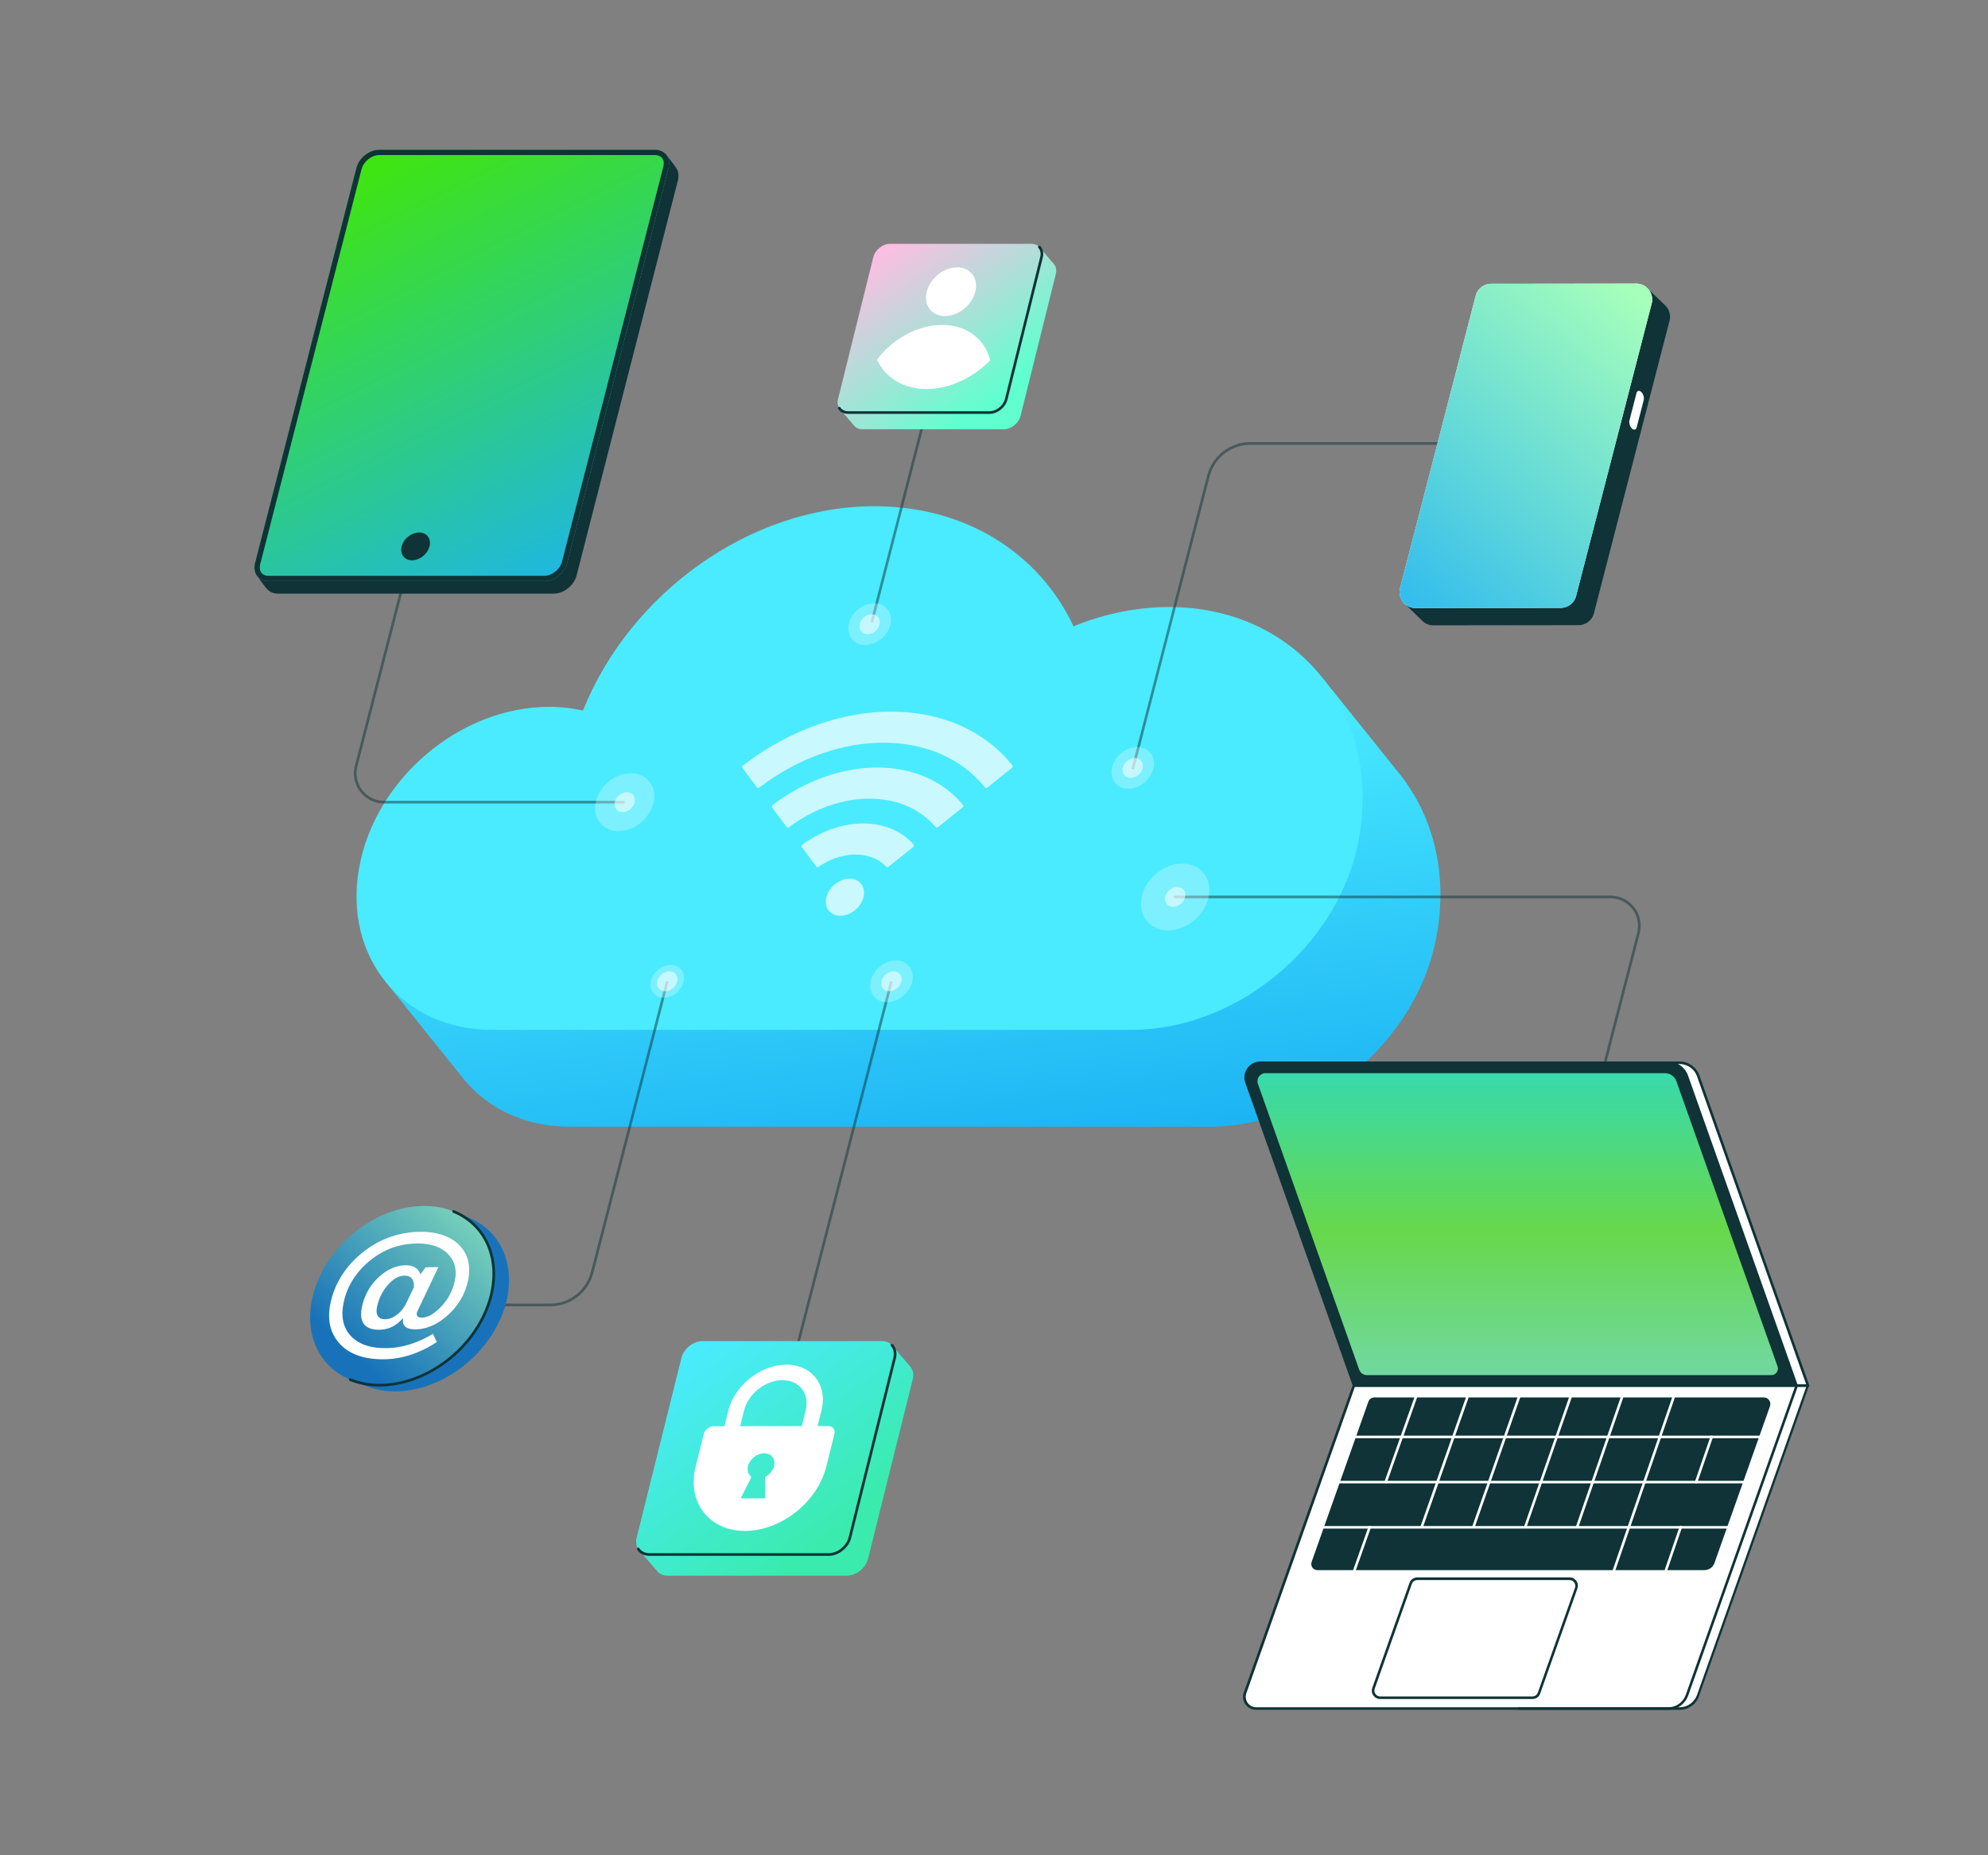 <svg xmlns="http://www.w3.org/2000/svg" viewBox="0 0 1500 1400" width="1500" height="1400"><rect x="0" y="0" width="1500" height="1400" fill="#808080" stroke="none"/><g transform="translate(269.0 382.0) rotate(0.0 409.0 234.0) scale(1.001 1.001)"><svg width="817.003" height="467.757" viewBox="0 0 817.003 467.757"><linearGradient id="a" gradientUnits="userSpaceOnUse" x1="441.372" x2="401.748" y1="496.208" y2="180.868"><stop offset="0" stop-color="#1CB3F4"/><stop offset="1" stop-color="#4AEBFF"/></linearGradient><path d="m786.93 202.69.008-.011-.969-1.207c-.237-.295-.472-.593-.712-.886l-56.197-69.964L21.554 358.058l57.599 71.724a95.374 95.374 0 0 0 2.167 2.698l.05.062h.002c18.157 21.768 46.034 35.215 79.426 35.215h481.971c78.963 0 155.53-62.754 170.942-141.703.246-1.26.479-2.524.699-3.79 8.055-46.344-3.073-88.465-27.478-119.574z" fill="url(#a)"/><path d="M606.622 76.093c-22.703.765-45.069 5.847-66.171 14.426C514.92 36.059 460.075 0 390.445 0 296.322 0 205.98 65.888 170.689 154.055c-8.077-1.833-16.625-2.807-25.574-2.807-67.24 0-131.36 54.509-143.216 121.748-11.856 67.24 33.041 121.748 100.281 121.748h481.971c78.963 0 155.53-62.753 170.941-141.703.246-1.26.479-2.524.699-3.79 16.959-97.573-51.069-176.466-149.169-173.159z" fill="#4AEBFF"/></svg></g><g fill-opacity=".7" transform="translate(560.0 537.0) rotate(0.0 102.0 77.0) scale(1.001 1.002)"><svg width="203.893" height="153.741" viewBox="0 0 203.893 153.741"><g fill="#FFF"><path d="M91.416 139.765c-1.162 4.659-4.42 8.758-8.541 11.274-2.701 1.677-5.845 2.702-8.92 2.702-7.733 0-12.42-6.243-10.491-13.976 1.928-7.733 9.727-13.976 17.461-13.976 1.677 0 3.226.326 4.578.885 4.881 1.91 7.424 7.035 5.914 13.091zM.202 42.446 11.168 57.06c.392.523 1.231.529 1.896.022 58.825-44.935 133.564-44.935 169.982 0 .411.508 1.253.501 1.907-.022l18.254-14.614c.678-.543.892-1.43.468-1.959C160.4-13.495 70.906-13.495.712 40.487c-.688.529-.916 1.417-.509 1.959z"/><path d="m165.986 72.246-18.291 14.641c-.65.521-1.487.529-1.904.029-3.745-4.489-8.114-8.244-12.944-11.302-25.933-16.522-65.161-12.722-97.408 11.311-.664.495-1.493.485-1.882-.033L22.553 72.233c-.41-.546-.176-1.442.519-1.968 49.618-37.56 112.433-37.563 143.349-.008l.009.01c.459.515.246 1.427-.444 1.98z"/><path d="m128.733 102.064-18.275 14.628c-.632.506-1.44.527-1.875.068-3.926-4.142-8.996-6.85-14.661-8.162-11.059-2.66-24.428.091-36.157 8.168-.662.456-1.457.434-1.836-.07l-10.981-14.628c-.415-.553-.171-1.465.543-1.984 21.762-15.83 47.402-19.838 66.714-11.937 6.51 2.638 12.315 6.605 16.975 11.939.453.519.242 1.427-.447 1.979z"/></g></svg></g><g fill-opacity=".5" transform="translate(267.0 300.0) rotate(0.0 485.5 383.5) scale(1 1)"><svg width="970.945" height="766.846" viewBox="0 0 970.945 766.846"><path d="m588.643 280.654-1.937-.5 57.08-221.27c3.837-14.875 17.247-25.264 32.608-25.264h216.009v2H676.394c-14.45 0-27.062 9.772-30.672 23.764l-57.08 221.27Zm-384.276 25.673H22.795c-7.098 0-13.663-3.218-18.01-8.83-4.348-5.611-5.824-12.772-4.051-19.646L63.255 35.485l1.937.5L2.67 278.351c-1.617 6.27-.271 12.802 3.695 17.921 3.966 5.119 9.955 8.054 16.43 8.054h181.572v2Zm689.142 395.328-1.937-.5 76.702-297.335c1.617-6.27.271-12.802-3.696-17.921-3.966-5.119-9.954-8.054-16.429-8.054h-329.46v-2h329.46c7.098 0 13.663 3.218 18.01 8.83 4.348 5.611 5.824 12.772 4.051 19.646l-76.702 297.335ZM148.15 685.708H38.088v-2H148.15c14.45 0 27.062-9.772 30.672-23.764l56.672-219.691 1.937.5-56.672 219.691c-3.837 14.875-17.247 25.264-32.608 25.264Z" style="fill:#0f3336"/><path transform="translate(227.362 463.248) rotate(-75.536)" style="fill:#0f3336" d="M325.212 83.899h174.84v2h-174.84z"/><path transform="translate(-311.674 804.831) rotate(-75.536)" style="fill:#0f3336" d="M195.166 602.55h336.768v2H195.166z"/><ellipse cx="204.367" cy="305.327" rx="8.348" ry="6.752" transform="translate(-151.758 214.966) rotate(-41.967)" style="fill-opacity:.55;fill:#fff"/><ellipse cx="389.176" cy="171.003" rx="8.348" ry="6.752" transform="translate(-14.539 304.098) rotate(-41.967)" style="fill-opacity:.55;fill:#fff"/><ellipse cx="587.675" cy="279.47" rx="8.348" ry="6.752" transform="translate(-36.162 464.652) rotate(-41.967)" style="fill-opacity:.55;fill:#fff"/><ellipse cx="619.697" cy="376.845" rx="8.348" ry="6.752" transform="translate(-93.064 511.039) rotate(-41.967)" style="fill-opacity:.55;fill:#fff"/><ellipse cx="236.462" cy="440.503" rx="8.348" ry="6.752" transform="translate(-233.919 271.096) rotate(-41.967)" style="fill-opacity:.55;fill:#fff"/><ellipse cx="405.61" cy="440.503" rx="8.348" ry="6.752" transform="translate(-190.539 384.205) rotate(-41.967)" style="fill-opacity:.55;fill:#fff"/><ellipse cx="587.675" cy="279.47" rx="17.477" ry="14.136" transform="translate(-36.162 464.652) rotate(-41.967)" style="fill-opacity:.55;fill:#fff;opacity:.5"/><ellipse cx="236.462" cy="440.503" rx="13.753" ry="11.124" transform="translate(-233.919 271.096) rotate(-41.967)" style="fill-opacity:.55;fill:#fff;opacity:.5"/><ellipse cx="204.367" cy="305.327" rx="24.274" ry="19.634" transform="translate(-151.758 214.966) rotate(-41.967)" style="fill-opacity:.55;fill:#fff;opacity:.5"/><ellipse cx="389.176" cy="171.003" rx="17.477" ry="14.136" transform="translate(-14.539 304.098) rotate(-41.967)" style="fill-opacity:.55;fill:#fff;opacity:.5"/><ellipse cx="405.649" cy="440.503" rx="17.477" ry="14.136" transform="translate(-190.529 384.232) rotate(-41.967)" style="fill-opacity:.55;fill:#fff;opacity:.5"/><ellipse cx="619.697" cy="376.845" rx="28.051" ry="22.688" transform="translate(-93.064 511.039) rotate(-41.967)" style="fill-opacity:.55;fill:#fff;opacity:.5"/></svg></g><g transform="translate(632.0 184.0) rotate(0.0 82.5 70.0) scale(1.002 1.005)"><svg width="164.635" height="139.243" viewBox="0 0 164.635 139.243"><linearGradient id="b" gradientTransform="matrix(1 0 -.249 1 2443.57 0)" gradientUnits="userSpaceOnUse" x1="-2298.188" x2="-2409.194" y1="112.719" y2="8.033"><stop offset="0" stop-color="#61FFCF"/><stop offset="1" stop-color="#ffbde2"/></linearGradient><linearGradient xmlns:xlink="http://www.w3.org/1999/xlink" id="c" gradientTransform="matrix(1 0 -.499 1 4887.14 0)" x1="-4716.619" x2="-4847.536" xlink:href="#b" y1="121.816" y2="-1.647"/><path d="m162.901 15.225.008-.011-10.981-12.803L1.862 124.18l10.45 12.173v-.004c1.372 1.788 3.587 2.894 6.337 2.894h106.539c5.559 0 11.189-4.506 12.575-10.066l26.563-106.539c.732-2.937.123-5.573-1.425-7.413z" fill="url(#b)"/><path d="M114.406 126.671H7.867c-5.559 0-8.942-4.507-7.556-10.066L26.874 10.066C28.26 4.507 33.89 0 39.45 0h106.539c5.559 0 8.942 4.507 7.556 10.066l-26.563 106.539c-1.386 5.559-7.016 10.066-12.576 10.066z" fill="url(#c)"/><path d="M114.406 127.671H7.867c-3.165 0-5.881-1.36-7.453-3.732a1 1 0 0 1 1.667-1.105c1.212 1.829 3.267 2.837 5.786 2.837h106.539c5.12 0 10.326-4.175 11.605-9.308L152.574 9.824c.652-2.615.147-5.069-1.384-6.734a1 1 0 1 1 1.472-1.354c1.995 2.169 2.67 5.293 1.853 8.572l-26.563 106.539c-1.488 5.968-7.565 10.824-13.546 10.824z" fill="#0f3336"/><g fill="#fff"><ellipse cx="85.377" cy="35.936" rx="20.698" ry="16.141" transform="matrix(.75 -.662 .662 .75 -2.406 65.513)"/><path d="M66.683 109.012c17.528.104 35.327-8.419 48.266-21.568-3.892-15.669-17.29-26.434-35.944-26.545s-37.55 10.503-49.367 26.038c6.147 13.303 19.516 21.972 37.044 22.076z"/></g></svg></g><g transform="translate(1056.0 214.0) rotate(0.0 102.0 129.0) scale(1.003 1.001)"><svg width="203.474" height="257.635" viewBox="0 0 203.474 257.635"><linearGradient id="d" gradientTransform="matrix(1 0 0 -1 0 15185.089)" gradientUnits="userSpaceOnUse" x1="-21.559" x2="186.695" y1="14927.229" y2="15169.328"><stop offset="0" stop-color="#27B6F3"/><stop offset="1" stop-color="#a6ffbb"/></linearGradient><path d="M200.446 17.071c-.441-.496-13.051-12.583-13.051-12.583l-6.553 8.536-98.517.138a11.988 11.988 0 0 0-11.619 9.031L18.584 224.209 4.789 242.161l12.363 12.115a11.969 11.969 0 0 0 8.343 3.359l109.117-.138c5.479 0 10.27-3.717 11.619-9.031l56.858-220.409a12.01 12.01 0 0 0-2.643-10.986z" fill="#0f3336"/><path d="m121.176 244.474-109.117.138c-7.875 0-13.629-7.407-11.674-15.034L57.269 9.169A12.042 12.042 0 0 1 68.889.138L178.006 0c7.875 0 13.629 7.407 11.674 15.034l-56.858 220.409c-1.377 5.314-6.168 9.031-11.647 9.031z" fill="#fff"/><path d="m121.176 244.474-109.117.138c-7.875 0-13.629-7.407-11.674-15.034L57.269 9.169A12.042 12.042 0 0 1 68.889.138L178.006 0c7.875 0 13.629 7.407 11.674 15.034l-56.858 220.409c-1.377 5.314-6.168 9.031-11.647 9.031z" fill="url(#d)"/><path d="M174.783 109.227c-1.502-1.459-2.308-4.181-1.829-6.119l5.291-20.512c.501-1.938 2.112-2.308 3.615-.849 1.502 1.459 2.308 4.203 1.807 6.119l-5.27 20.468c-.479 1.96-2.112 2.352-3.615.893z" fill="#fff"/></svg></g><g transform="translate(480.0 1012.0) rotate(0.0 104.5 88.5) scale(1.002 1.003)"><svg width="208.677" height="176.491" viewBox="0 0 208.677 176.491"><linearGradient id="e" gradientTransform="matrix(1 0 -.249 1 2829.913 0)" gradientUnits="userSpaceOnUse" x1="-2645.64" x2="-2786.341" y1="142.872" y2="10.182"><stop offset="0" stop-color="#3AEBAD"/><stop offset="1" stop-color="#4AEBFF"/></linearGradient><linearGradient xmlns:xlink="http://www.w3.org/1999/xlink" id="f" gradientTransform="matrix(1 0 -.499 1 5659.826 0)" x1="-5443.688" x2="-5609.628" xlink:href="#e" y1="154.403" y2="-2.088"/><path d="m206.479 19.297.01-.013L192.57 3.056 2.359 157.399l13.245 15.429.002-.005c1.738 2.266 4.545 3.668 8.031 3.668h135.039c7.046 0 14.183-5.712 15.939-12.758l33.67-135.039c.928-3.723.156-7.064-1.807-9.396z" fill="url(#e)"/><path d="M145.01 160.556H9.971c-7.046 0-11.334-5.712-9.577-12.759L34.063 12.759C35.82 5.713 42.956 0 50.003 0h135.039c7.046 0 11.334 5.712 9.577 12.759L160.95 147.798c-1.757 7.046-8.893 12.759-15.94 12.759z" fill="url(#f)"/><path d="M145.01 161.556H9.971c-3.92 0-7.282-1.681-9.224-4.611a1 1 0 0 1 1.667-1.105c1.588 2.396 4.272 3.716 7.557 3.716H145.01c6.604 0 13.319-5.383 14.969-12l33.669-135.039c.849-3.403.186-6.603-1.817-8.781a1 1 0 1 1 1.472-1.354c2.467 2.682 3.3 6.552 2.286 10.619L161.92 148.04c-1.858 7.453-9.444 13.517-16.91 13.517z" fill="#0f3336"/><g fill="#fff"><path d="m132.252 81.399-70.092-.015 7.271-29.164c4.727-18.96 24.27-34.424 43.591-34.472 19.353-.048 31.263 15.384 26.522 34.4l-7.293 29.25zM76.874 69.761l46.409-.013 4.385-17.587c3.137-12.583-4.74-22.8-17.547-22.774-12.794.025-25.74 10.263-28.871 22.822z"/><path d="m144.833 63.969-86.548.069c-3.266.003-6.571 2.65-7.385 5.916l-6.114 24.521c-6.642 26.641 9.922 48.28 37.044 48.333 27.175.053 54.646-21.577 61.312-48.311l6.137-24.613c.815-3.269-1.176-5.918-4.445-5.915zm-47.683 54.36-18.407-.022 8.056-16.103c-2.354-1.7-3.456-4.72-2.595-8.171 1.325-5.315 6.784-9.625 12.194-9.626 5.413 0 8.727 4.311 7.401 9.629-.861 3.454-3.472 6.474-6.676 8.172l.026 16.12z"/></g></svg></g><g transform="translate(192.0 113.0) rotate(0.0 160.0 167.5) scale(1.001 1)"><svg width="319.637" height="334.947" viewBox="0 0 319.637 334.947"><linearGradient id="g" gradientTransform="matrix(1 0 -.044 1 484.019 0)" gradientUnits="userSpaceOnUse" x1="-223.988" x2="-398.378" y1="349.237" y2="12.803"><stop offset="0" stop-color="#1CB3F4"/><stop offset="1" stop-color="#3FE510"/></linearGradient><path d="M17.738 334.947h207.855c7.567 0 15.273-6.134 17.211-13.701l76.387-298.132c.892-3.483.407-6.663-1.114-9.08C316.293 11.2 310.34 3.73 310.34 3.73L101.146 9.413c-7.567 0-15.273 6.134-17.211 13.701L1.76 321.217s5.707 8.254 8.223 10.764c1.862 1.857 4.537 2.966 7.755 2.966z" fill="#0f3336"/><path d="M10.636 325.534h207.855c7.567 0 15.273-6.134 17.211-13.701L312.09 13.701C314.029 6.134 309.466 0 301.9 0H94.044c-7.567 0-15.273 6.134-17.211 13.701L.446 311.833c-1.939 7.567 2.624 13.701 10.19 13.701z" fill="url(#g)"/><g fill="#0f3336"><ellipse cx="121.298" cy="299.254" rx="11.925" ry="9.236" transform="matrix(.751 -.661 .661 .751 -167.463 154.743)"/><path d="M301.9 4c2.314 0 4.226.821 5.383 2.312 1.247 1.606 1.578 3.878.932 6.396L231.828 310.84c-1.485 5.796-7.593 10.694-13.336 10.694H10.636c-2.314 0-4.226-.821-5.383-2.312-1.247-1.606-1.578-3.878-.933-6.397L80.708 14.694C82.193 8.898 88.3 4.001 94.044 4.001h207.855M301.9 0H94.044c-7.567 0-15.272 6.134-17.211 13.701L.446 311.833c-1.939 7.567 2.624 13.701 10.19 13.701h207.855c7.567 0 15.273-6.134 17.211-13.701L312.09 13.701C314.029 6.134 309.466 0 301.9 0z"/></g></svg></g><g transform="translate(938.0 801.0) rotate(0.0 213.5 244.5) scale(0.96 0.961)"><svg width="444.9" height="509.1" viewBox="0 0 444.9 509.1"><linearGradient id="h" gradientUnits="userSpaceOnUse" x1="215.753" x2="215.753" y1="369.094" y2="-95.828"><stop offset="0" stop-color="#7BD8FF"/><stop offset=".508" stop-color="#67D84B"/><stop offset="1" stop-color="#10DBFF"/></linearGradient><path d="M21.1 1h322c6.5 0 12.3 4.1 14.5 10.3l86.3 243.3H87.1L5.2 23.5C1.3 12.5 9.4 1 21.1 1z" fill="#fff"/><path d="M443.9 255.5H87.1c-.4 0-.8-.3-.9-.7L1.7 16.8C.3 12.9.9 8.7 3.3 5.3S9.5 0 13.6 0h329.5c6.9 0 13.1 4.4 15.5 10.9l86.3 243.3c.1.3.1.6-.1.9-.3.3-.6.4-.9.4zm-356.1-2h354.7L356.7 11.6c-2-5.7-7.5-9.6-13.6-9.6H13.6C10.1 2 7 3.6 4.9 6.5c-2 2.9-2.5 6.4-1.3 9.7z" fill="#0f3336"/><path d="M443.9 254.5H87.1L1.4 496.1c-2.1 5.8 2.3 12 8.5 12h333.2c6.5 0 12.3-4.1 14.5-10.3z" fill="#fff"/><path d="M343.1 509.1H10.2c-3.4 0-6.4-1.6-8.4-4.3s-2.4-6.2-1.3-9.3L86 254.3c.1-.4.5-.7.9-.7h356.8c.3 0 .6.2.8.4.2.3.2.6.1.9l-86.3 243.3c-2.1 6.5-8.3 10.9-15.2 10.9zM87.8 255.5 2.5 496.1c-.9 2.6-.5 5.3 1 7.5 1.6 2.2 4 3.5 6.7 3.5h332.9c6.1 0 11.5-3.9 13.6-9.6l85.8-241.9H87.8z" fill="#0f3336"/><path d="M334.1 1H13.6C5.6 1 0 8.9 2.7 16.5l84.4 238h347.8L348.6 11.3c-2.2-6.2-8-10.3-14.5-10.3z" fill="#0f3336"/><path d="M17.5 9.2h314.1c4 0 7.6 2.5 8.9 6.3L420 239.4c1.2 3.4-1.3 6.9-4.9 6.9H97.3c-2.7 0-5.2-1.7-6.1-4.3L11.6 17.6c-1.5-4.1 1.6-8.4 5.9-8.4z" fill="url(#h)"/><path d="M334.1 509.1H216.8c-.6 0-1-.4-1-1s.4-1 1-1h117.4c6.1 0 11.5-3.9 13.6-9.6l86.3-243.3c.2-.5.8-.8 1.3-.6s.8.8.6 1.3l-86.3 243.3c-2.5 6.5-8.7 10.9-15.6 10.9z" fill="#0f3336"/><path d="M434.9 255.5c-.4 0-.8-.3-.9-.7L347.7 11.6c-2-5.7-7.5-9.6-13.6-9.6h-18.2c-.6 0-1-.4-1-1s.4-1 1-1h18.2c6.9 0 13.1 4.4 15.5 10.9l86.3 243.3c.2.5-.1 1.1-.6 1.3h-.4zm-25.7 8.3h-306c-2.2 0-4.1 1.4-4.8 3.4L53.8 393c-1.1 3.1 1.2 6.4 4.5 6.4h304.3c3.5 0 6.6-2.2 7.8-5.5l43.7-123.3c1.1-3.3-1.3-6.8-4.9-6.8zM227.4 500.6H107.7c-2.2 0-4.1-1-5.4-2.8s-1.5-3.9-.8-6l29.2-82.3c.9-2.6 3.4-4.4 6.2-4.4h119.6c2.2 0 4.1 1 5.4 2.8s1.5 3.9.8 6l-29.2 82.3c-.9 2.7-3.3 4.4-6.1 4.4zm-90.5-93.4c-1.9 0-3.7 1.2-4.3 3l-29.2 82.3c-.5 1.4-.3 2.9.6 4.2.9 1.2 2.2 1.9 3.7 1.9h119.6c1.9 0 3.7-1.2 4.3-3l29.2-82.3c.5-1.4.3-2.9-.6-4.2-.9-1.2-2.2-1.9-3.7-1.9z" fill="#0f3336"/><g fill="#fff"><path d="M417 295.8H77.7c-.6 0-1-.4-1-1s.4-1 1-1H417c.6 0 1 .4 1 1s-.5 1-1 1zm-18 35.5H69c-.6 0-1-.4-1-1s.4-1 1-1h330c.6 0 1 .4 1 1s-.5 1-1 1zm-18 35.5H57.6c-.6 0-1-.4-1-1s.4-1 1-1H381c.6 0 1 .4 1 1s-.5 1-1 1z"/><path d="M291.3 400.9c-.1 0-.2 0-.3-.1-.5-.2-.8-.7-.6-1.3l48.6-141c.2-.5.7-.8 1.3-.6.5.2.8.7.6 1.3l-48.6 141c-.2.5-.6.7-1 .7zm-28.8-34.5c-.1 0-.2 0-.3-.1-.5-.2-.8-.8-.6-1.3l35.9-103.7c.2-.5.7-.8 1.3-.6.5.2.8.8.6 1.3l-35.9 103.7c-.2.4-.6.7-1 .7zm-40.8.2c-.1 0-.2 0-.3-.1-.5-.2-.8-.8-.6-1.3l37.5-107.7c.2-.5.8-.8 1.3-.6s.8.8.6 1.3L222.6 366c-.1.4-.5.6-.9.6zm-40.7-.2c-.1 0-.2 0-.3-.1-.5-.2-.8-.8-.6-1.3l36.5-104c.2-.5.8-.8 1.3-.6s.8.8.6 1.3l-36.5 104c-.2.4-.5.7-1 .7zm-40.7 0c-.1 0-.2 0-.3-.1-.5-.2-.8-.8-.6-1.3l37.2-105.5c.2-.5.8-.8 1.3-.6s.8.8.6 1.3l-37.2 105.5c-.2.4-.6.7-1 .7zM112 331.3c-.1 0-.2 0-.3-.1-.5-.2-.8-.8-.6-1.3l23.6-66.5c.2-.5.8-.8 1.3-.6s.8.8.6 1.3L113 330.6c-.2.4-.6.7-1 .7zM52.6 498.8c-.1 0-.2 0-.3-.1-.5-.2-.8-.8-.6-1.3l46.8-132.1c.2-.5.8-.8 1.3-.6s.8.8.6 1.3L53.6 498.1c-.2.5-.6.7-1 .7zM356 331.3c-.1 0-.2 0-.3-.1-.5-.2-.8-.7-.6-1.3l12.2-35.5c.2-.5.7-.8 1.3-.6.5.2.8.7.6 1.3L357 330.6c-.2.4-.6.7-1 .7zm-23.7 69.1c-.1 0-.2 0-.3-.1-.5-.2-.8-.7-.6-1.3l11.6-33.8c.2-.5.7-.8 1.3-.6.5.2.8.7.6 1.3l-11.6 33.8c-.2.4-.6.7-1 .7z"/></g></svg></g><g transform="translate(234.0 910.0) rotate(0.0 75.0 70.0) scale(1.008 1.014)"><svg width="148.88" height="138.034" viewBox="0 0 148.88 138.034"><linearGradient id="i" gradientTransform="matrix(.76 .649 -.838 .599 1216.613 4000.554)" gradientUnits="userSpaceOnUse" x1="-4013.429" x2="-3906.518" y1="-2202.664" y2="-2342.14"><stop offset="0" stop-color="#1872B9"/><stop offset="1" stop-color="#a6ffbb"/></linearGradient><path d="M118.823 8.778c31.374 12.742 39.494 51.081 18.137 85.632s-64.103 52.23-95.477 39.488c-5.883-2.389-9.165-3.588-9.165-3.588S5.993 76.339 23.346 48.266c17.517-28.339 87.039-42.915 87.039-42.915l8.438 3.427z" fill="#1872B9"/><ellipse cx="68.726" cy="66.697" fill="url(#i)" rx="75.507" ry="58.882" transform="matrix(.75 -.662 .662 .75 -26.937 62.195)"/><path d="M52.002 134.371c-7.768 0-15.325-1.346-22.322-4.188a1 1 0 1 1 .753-1.853c6.774 2.751 14.103 4.056 21.629 4.057 26.793.002 56.166-16.523 72.621-43.144 11.353-18.367 14.692-38.612 9.162-55.545-4.307-13.189-13.834-23.358-26.825-28.634a1 1 0 1 1 .753-1.853c13.546 5.502 23.48 16.108 27.974 29.866 5.713 17.494 2.301 38.349-9.362 57.218-16.815 27.204-46.895 44.075-74.382 44.076z" fill="#0f3336"/><path d="M69.74 83.243c-2.641 2.997-5.398 5.215-8.275 6.651-2.877 1.437-6.052 2.183-9.526 2.241-5.601.093-9.51-1.354-11.728-4.343-2.218-2.987-2.637-7.447-1.256-13.377 1.963-8.437 6.083-15.556 12.36-21.357 6.276-5.8 13.029-8.761 20.26-8.88 2.836-.047 5.164.495 6.985 1.625 1.82 1.13 3.136 2.832 3.95 5.104l4.026-5.236 9.465-.156L80.815 77.31c-.196.391-.378.789-.542 1.196a6.902 6.902 0 0 0-.334.981c-.288 1.236-.078 2.156.629 2.759.707.604 1.893.892 3.56.864 1.383-.023 2.908-.399 4.58-1.131 1.671-.731 3.31-1.742 4.917-3.035 3.705-2.874 6.787-6.213 9.244-10.017 2.456-3.803 4.21-7.964 5.262-12.483 1.972-8.473.304-15.381-5.001-20.727-5.307-5.345-13.153-7.932-23.539-7.761-4.998.083-9.791.76-14.376 2.031a52.614 52.614 0 0 0-12.969 5.542c-6.964 4.124-12.769 9.231-17.417 15.321s-7.811 12.736-9.487 19.938c-2.522 10.838-.868 19.435 4.962 25.791 5.831 6.356 14.877 9.434 27.143 9.231 5.743-.095 11.554-1.053 17.433-2.873 5.879-1.821 11.558-4.411 17.037-7.772l2.918 6.123c-6.368 4.149-12.83 7.298-19.386 9.446-6.556 2.147-13.13 3.277-19.724 3.386-6.806.112-12.863-.641-18.172-2.258-5.309-1.618-9.788-4.067-13.438-7.347-4.501-4.181-7.467-9.037-8.898-14.57-1.432-5.532-1.325-11.828.318-18.889 1.372-5.895 3.611-11.533 6.717-16.912s6.976-10.287 11.61-14.724c6.733-6.476 14.169-11.417 22.306-14.822s16.726-5.182 25.765-5.331c5.99-.099 11.431.612 16.321 2.131 4.89 1.52 8.943 3.712 12.161 6.577 3.922 3.628 6.509 7.796 7.762 12.505 1.252 4.709 1.184 10.047-.204 16.012-1.356 5.825-3.768 11.219-7.235 16.182-3.468 4.963-7.789 9.228-12.962 12.795-2.943 2.019-5.996 3.572-9.163 4.662s-6.328 1.66-9.483 1.713c-3.758.062-6.412-.633-7.963-2.084-1.552-1.451-2.026-3.624-1.423-6.517zm7.933-22.707c.205-2.852-.308-5.015-1.535-6.489-1.228-1.474-3.137-2.19-5.724-2.147-4.041.067-8.06 2.314-12.056 6.74-3.996 4.427-6.709 9.711-8.139 15.854-.756 3.248-.613 5.707.428 7.378s2.926 2.484 5.656 2.439c2.942-.049 5.885-1.205 8.832-3.469 2.945-2.264 5.276-5.186 6.993-8.767l5.545-11.538z" fill="#fff"/></svg></g></svg>